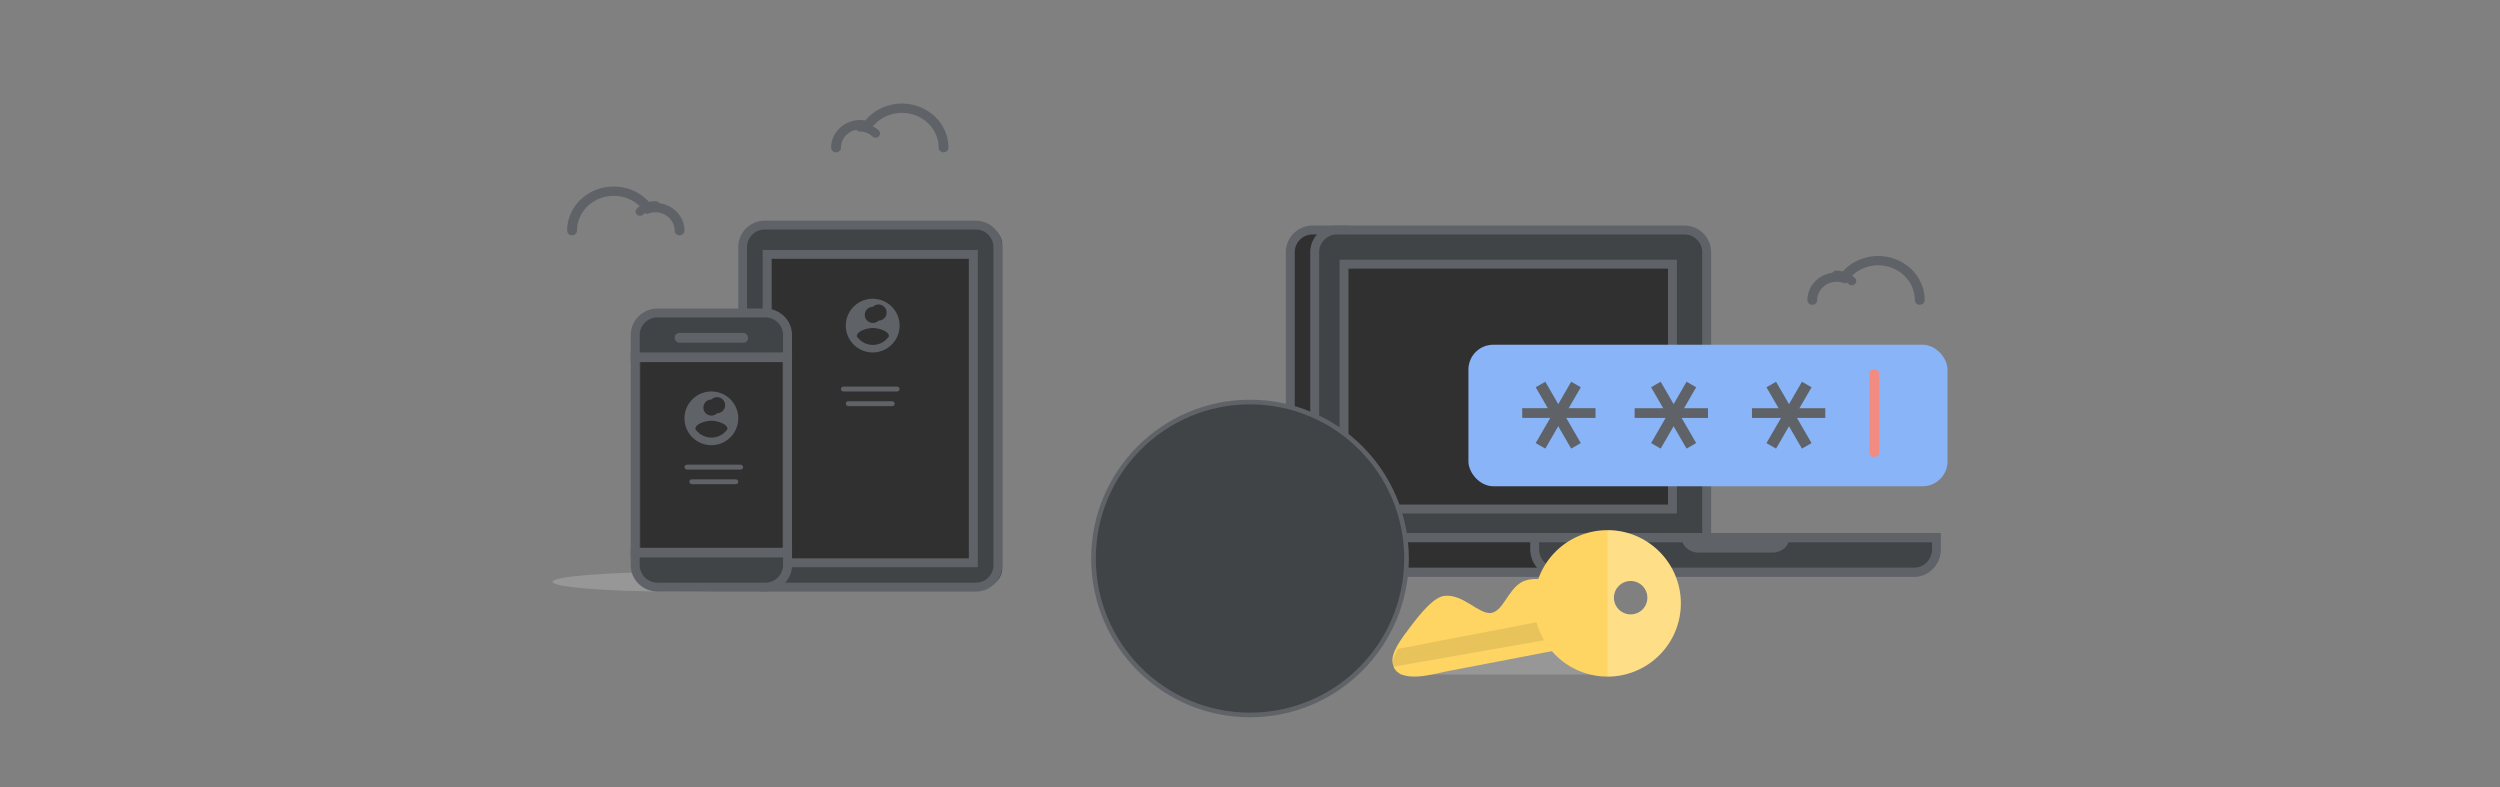<svg width="540" height="170" viewBox="0 0 540 170" fill="none" xmlns="http://www.w3.org/2000/svg"><rect x="0" y="0" width="540" height="170" fill="#808080" stroke="none"/><path opacity=".04" d="M281.956 123.563c14.58 0 26.399-.944 26.399-2.108 0-1.164-11.819-2.108-26.399-2.108s-26.399.944-26.399 2.108c0 1.164 11.819 2.108 26.399 2.108z" fill="#202124"/><path opacity=".18" d="M145.736 127.78c14.58 0 26.399-.944 26.399-2.109 0-1.164-11.819-2.108-26.399-2.108s-26.399.944-26.399 2.108c0 1.165 11.819 2.109 26.399 2.109zm156.601 13.171v4.749h45.407v-9.487l-45.407 4.738z" fill="#fff"/><path d="M278.788 116.184V54.572c0-2.65 2.123-4.797 4.741-4.797h6.875v66.409h-11.616z" fill="#303030"/><path fill-rule="evenodd" clip-rule="evenodd" d="M283.512 48.721h7.948v68.518h-13.728V54.493a5.776 5.776 0 0 1 5.78-5.772zm6.021 66.594v-64.67h-6.021a3.85 3.85 0 0 0-3.853 3.848v60.822h9.874z" fill="#5F6368"/><path d="M284.068 116.184V54.572a4.792 4.792 0 0 1 4.788-4.797h74.901a4.792 4.792 0 0 1 4.788 4.797v61.612h-84.477z" fill="#414447"/><path fill-rule="evenodd" clip-rule="evenodd" d="M288.771 48.721h75.072c3.18 0 5.758 2.584 5.758 5.772v62.746h-86.589V54.493c0-3.188 2.578-5.772 5.759-5.772zm78.911 5.772a3.843 3.843 0 0 0-3.839-3.848H288.77a3.843 3.843 0 0 0-3.839 3.848v60.822h82.751V54.493z" fill="#5F6368"/><path d="M283.549 123.563c-2.63 0-4.761-2.205-4.761-4.926v-2.453h59.134v7.379h-54.373z" fill="#303030"/><path fill-rule="evenodd" clip-rule="evenodd" d="M277.732 115.13h61.246v9.487h-55.514c-3.166 0-5.732-2.685-5.732-5.998v-3.489zm59.336 7.488v-5.488h-57.425v1.489c0 2.209 1.711 3.999 3.821 3.999h53.604z" fill="#5F6368"/><path d="M336.363 123.563c-2.638 0-4.777-2.205-4.777-4.926v-2.453h86.59v2.453c0 2.721-2.139 4.926-4.777 4.926h-77.036z" fill="#414447"/><path fill-rule="evenodd" clip-rule="evenodd" d="M330.53 115.13h88.702v3.489c0 3.313-2.574 5.998-5.748 5.998h-77.206c-3.174 0-5.748-2.685-5.748-5.998v-3.489zm86.786 3.489v-1.489h-84.87v1.489c0 2.209 1.716 3.999 3.832 3.999h77.206c2.116 0 3.832-1.79 3.832-3.999z" fill="#5F6368"/><path d="M382.925 119.347h-16.088c-.949 0-1.859-.343-2.529-.952-.67-.61-1.045-1.436-1.043-2.297v-.968h23.232v.95c.007.864-.366 1.695-1.036 2.308-.671.614-1.584.959-2.536.959z" fill="#5F6368"/><path fill="#303030" d="M290.404 57.154h70.75v52.706h-70.75z"/><path fill-rule="evenodd" clip-rule="evenodd" d="M289.348 56.1h72.861v54.814h-72.861V56.1zm70.944 52.89V58.023h-69.027v50.967h69.027z" fill="#5F6368"/><rect x="326.307" y="81.399" width="17.951" height="1.054" rx=".527" fill="#5F6368"/><rect x="326.307" y="83.507" width="14.784" height="1.054" rx=".527" fill="#5F6368"/><rect x="160.52" y="48.721" width="55.966" height="78.004" rx="4" fill="#414447"/><path fill-rule="evenodd" clip-rule="evenodd" d="M165.166 47.667h45.618c3.149 0 5.702 2.562 5.702 5.723v68.667c0 3.161-2.553 5.723-5.702 5.723h-45.618c-3.149 0-5.702-2.562-5.702-5.723V53.39c0-3.16 2.553-5.723 5.702-5.723zm49.419 5.722a3.808 3.808 0 0 0-3.801-3.815h-45.618a3.808 3.808 0 0 0-3.802 3.815v68.668a3.808 3.808 0 0 0 3.802 3.815h45.618a3.808 3.808 0 0 0 3.801-3.815V53.389z" fill="#5F6368"/><path fill="#303030" d="M165.8 53.992h44.351v67.463H165.8z"/><path fill-rule="evenodd" clip-rule="evenodd" d="M164.744 53.992h46.462v68.517h-46.462V53.992zm44.526 66.614V55.895h-42.59v64.711h42.59z" fill="#5F6368"/><rect x="137.289" y="67.695" width="32.735" height="59.03" rx="4" fill="#414447"/><path fill-rule="evenodd" clip-rule="evenodd" d="M142.04 66.641h23.231c3.208 0 5.808 2.566 5.808 5.732v49.675c0 3.165-2.6 5.732-5.808 5.732H142.04c-3.207 0-5.808-2.567-5.808-5.732V72.373c0-3.166 2.601-5.732 5.808-5.732zm27.103 5.732c0-2.11-1.733-3.821-3.871-3.821H142.04c-2.138 0-3.872 1.71-3.872 3.821v49.675c0 2.11 1.734 3.821 3.872 3.821h23.232c2.138 0 3.871-1.711 3.871-3.821V72.373z" fill="#5F6368"/><path fill="#5F6368" d="M136.232 76.128h34.847v2.108h-34.847zm0 42.165h34.847v2.108h-34.847z"/><path fill="#303030" d="M138.344 78.237h30.623v40.056h-30.623z"/><rect x="145.736" y="71.912" width="15.839" height="2.108" rx="1" fill="#5F6368"/><rect x="147.848" y="100.373" width="12.672" height="1.054" rx=".527" fill="#5F6368"/><rect x="148.904" y="103.535" width="10.56" height="1.054" rx=".527" fill="#5F6368"/><rect x="181.639" y="83.507" width="12.672" height="1.054" rx=".527" fill="#5F6368"/><rect x="182.695" y="86.669" width="10.56" height="1.054" rx=".527" fill="#5F6368"/><path fill-rule="evenodd" clip-rule="evenodd" d="M148.292 88.135a5.809 5.809 0 0 1 5.374-3.574 5.793 5.793 0 0 1 5.798 5.787 5.798 5.798 0 0 1-3.581 5.365 5.816 5.816 0 0 1-6.334-1.255 5.791 5.791 0 0 1-1.257-6.323zm5.374-1.838a1.735 1.735 0 1 1 1.23 2.964 1.743 1.743 0 0 1-1.896.377 1.736 1.736 0 0 1 .666-3.34zm0 8.222c-1.4.001-2.707-.7-3.479-1.866 0-1.147 2.319-1.776 3.479-1.776 1.16 0 3.469.629 3.479 1.776a4.17 4.17 0 0 1-3.479 1.866zm29.483-26.434a5.807 5.807 0 0 1 5.393-3.552 5.803 5.803 0 0 1 5.769 5.798 5.798 5.798 0 0 1-3.595 5.36 5.815 5.815 0 0 1-6.334-1.275 5.788 5.788 0 0 1-1.233-6.331zm5.393-1.81a1.741 1.741 0 1 1 1.231 2.978 1.747 1.747 0 0 1-2.976-1.245 1.734 1.734 0 0 1 1.745-1.732zm0 8.229a4.162 4.162 0 0 1-3.48-1.87c0-1.152 2.317-1.782 3.48-1.782 1.164 0 3.471.63 3.481 1.782a4.153 4.153 0 0 1-3.481 1.87z" fill="#5F6368"/><path d="M129.626 40.703c-4.229 1.222-7.12 4.922-7.121 9.115 0 .559.477 1.011 1.065 1.011.589 0 1.066-.452 1.066-1.01.001-3.304 2.278-6.22 5.611-7.182 3.333-.963 6.938.252 8.881 2.994l.441.622.755-.22a4.453 4.453 0 0 1 1.222-.175 4.29 4.29 0 0 1 2.948 1.16 3.86 3.86 0 0 1 1.223 2.8c0 .559.477 1.011 1.066 1.011.588 0 1.065-.452 1.065-1.01 0-1.587-.665-3.109-1.847-4.23-1.183-1.123-2.788-1.753-4.46-1.753a6.74 6.74 0 0 0-1.085.093c-2.545-3.072-6.841-4.379-10.83-3.226z" fill="#5F6368"/><path d="M141.604 43.45a5.845 5.845 0 0 0-4.034 1.596.888.888 0 0 0 .002 1.299.998.998 0 0 0 1.363-.002 3.868 3.868 0 0 1 2.669-1.055c.533 0 .964-.412.964-.919 0-.507-.431-.919-.964-.918zm44.229-17.528c-1.67-.002-3.277.627-4.461 1.748-1.184 1.122-1.848 2.645-1.845 4.231.001.558.479 1.01 1.068 1.009.588-.002 1.064-.454 1.063-1.012a3.843 3.843 0 0 1 1.221-2.8 4.286 4.286 0 0 1 2.954-1.156 4.5 4.5 0 0 1 1.225.169l.751.213.438-.617c1.945-2.741 5.552-3.955 8.885-2.99 3.334.963 5.61 3.88 5.607 7.182 0 .558.477 1.01 1.065 1.01.589.001 1.066-.45 1.066-1.009.004-4.191-2.885-7.892-7.116-9.116-3.991-1.154-8.292.152-10.837 3.225a6.727 6.727 0 0 0-1.084-.087z" fill="#5F6368"/><path d="M185.774 28.422a3.816 3.816 0 0 1 2.67 1.053.991.991 0 0 0 1.358.006.89.89 0 0 0 .006-1.299 5.78 5.78 0 0 0-4.046-1.597c-.531.003-.958.417-.955.924.004.508.437.916.967.913zm210.924 30.427c-3.482 0-6.306 2.676-6.306 5.977 0 .558.477 1.01 1.066 1.01.588 0 1.065-.452 1.065-1.01 0-2.185 1.87-3.957 4.177-3.957a4.5 4.5 0 0 1 1.223.168l.751.213.438-.617c1.944-2.74 5.552-3.955 8.885-2.99 3.334.964 5.61 3.88 5.607 7.182 0 .558.477 1.01 1.065 1.011.588 0 1.066-.451 1.066-1.01.004-4.19-2.885-7.891-7.116-9.115-3.991-1.155-8.292.151-10.837 3.224a6.727 6.727 0 0 0-1.084-.086z" fill="#5F6368"/><path d="M396.639 60.294a3.854 3.854 0 0 1 2.652 1.053c.377.36.991.364 1.372.007a.883.883 0 0 0 .008-1.299c-1.063-1.018-2.512-1.593-4.026-1.598-.536-.001-.972.409-.973.916-.002.507.431.92.967.921z" fill="#5F6368"/><rect x="317.178" y="74.461" width="103.485" height="30.569" rx="5.37" fill="#8AB4F8"/><rect x="403.768" y="79.731" width="2.112" height="18.974" rx="1" fill="#F28B82"/><path fill="#5F6368" d="M328.794 88.164h15.839v2.108h-15.839z"/><path d="m333.784 82.454 7.668 13.254-2.075 1.195-7.668-13.253 2.075-1.196z" fill="#5F6368"/><path d="m341.452 83.65-7.668 13.253-2.076-1.195 7.669-13.254 2.075 1.195zm11.629 4.514h15.839v2.108h-15.839z" fill="#5F6368"/><path d="m358.706 82.45 7.668 13.254-2.075 1.196-7.668-13.254 2.075-1.195z" fill="#5F6368"/><path d="M366.374 83.646 358.706 96.9l-2.075-1.196 7.668-13.253 2.075 1.195zm12.05 4.518h15.839v2.108h-15.839z" fill="#5F6368"/><path d="m383.628 82.457 7.668 13.254-2.075 1.195-7.668-13.253 2.075-1.196z" fill="#5F6368"/><path d="m391.296 83.653-7.668 13.253-2.075-1.195 7.668-13.254 2.075 1.196z" fill="#5F6368"/><path d="M311.883 128.724c-2.144.314-4.773 3.411-7.199 6.603-2.164 2.851-4.289 5.701-3.881 7.943.824 4.817 9.256 2.214 11.498 1.777l24.354-4.675v-14.546s-5.298-1.729-8.141 0c-2.843 1.73-3.881 6.243-6.481 6.575-2.601.333-6.113-4.256-10.15-3.677z" fill="#FED563"/><path opacity=".1" d="m300.83 144.032 35.825-6.281v-4.26l-34.72 6.664s-1.541 2.703-1.105 3.877z" fill="#231F20"/><path fill-rule="evenodd" clip-rule="evenodd" d="M331.375 130.329c0-8.733 7.092-15.812 15.84-15.812 8.748 0 15.839 7.079 15.839 15.812 0 8.732-7.091 15.811-15.839 15.811-8.748 0-15.84-7.079-15.84-15.811zm17.503.154a3.618 3.618 0 0 0 3.343 2.231 3.613 3.613 0 0 0 2.557-1.052 3.612 3.612 0 0 0-1.166-5.893 3.623 3.623 0 0 0-3.946.777 3.607 3.607 0 0 0-.788 3.937z" fill="#FED563"/><path opacity=".24" fill-rule="evenodd" clip-rule="evenodd" d="M363.054 130.329c0 8.732-7.091 15.811-15.839 15.811v-31.623c8.748 0 15.839 7.079 15.839 15.812zm-14.176.154a3.618 3.618 0 0 0 3.343 2.231 3.613 3.613 0 0 0 2.557-1.052 3.612 3.612 0 0 0-1.166-5.893 3.623 3.623 0 0 0-3.946.777 3.605 3.605 0 0 0-.788 3.937z" fill="#fff"/><path d="M303.809 120.637c0 18.666-15.136 33.798-33.809 33.798s-33.809-15.132-33.809-33.798c0-18.666 15.136-33.799 33.809-33.799s33.809 15.133 33.809 33.799z" fill="#414447" stroke="#5F6368"/></svg>